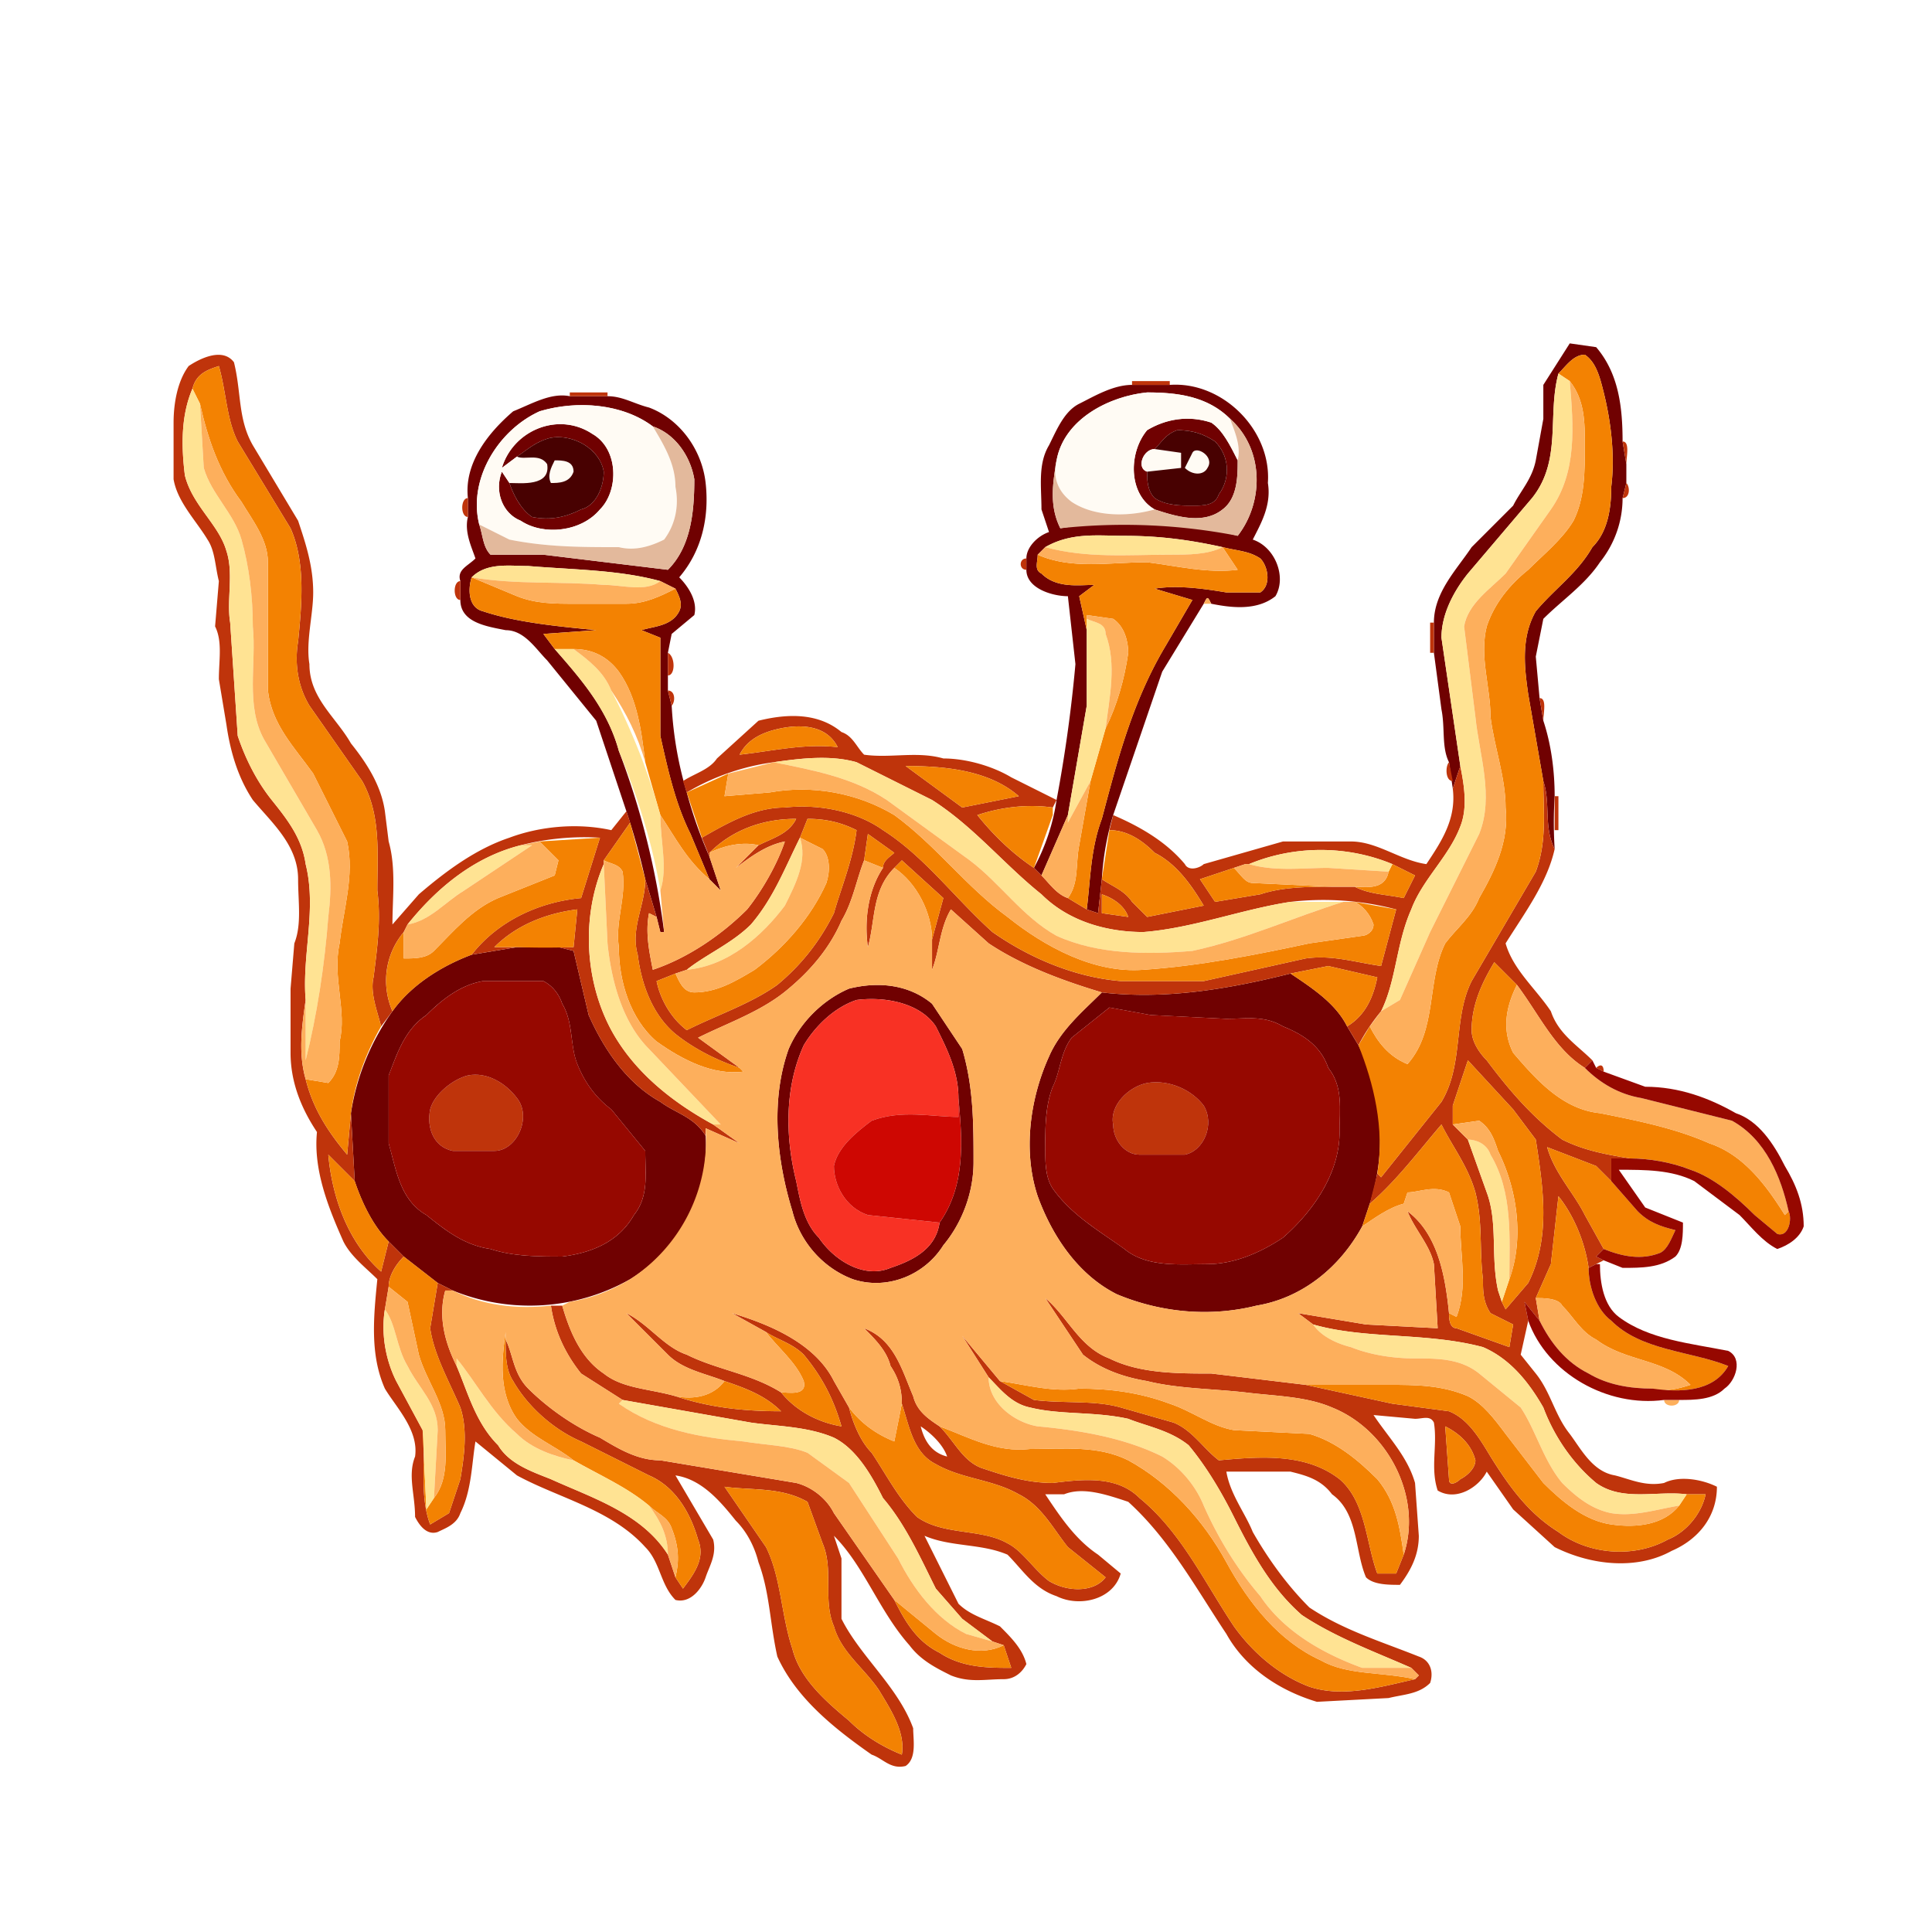 <svg xmlns="http://www.w3.org/2000/svg" width="512" height="512" viewBox="0 0 512 512"><g fill="#700101"><path d="M416 91l7 1c6 7 7 16 7 25l1 6v5l-1 4c0 6-2 12-6 17-4 6-10 10-15 15l-2 10 1 11 1 6c2 6 3 13 3 20a113 113 0 000 14c-3-6-1-12-3-18l-4-23c-1-7-2-15 2-22 5-6 11-10 15-17 4-4 5-10 5-16 1-8 0-17-2-25-1-4-2-8-5-10-3 0-5 3-7 5-3 11 1 23-7 33l-17 20c-4 5-7 11-7 17l5 34-2 6a6838 6838 0 01-1-7c-2-4-1-9-2-14l-2-15v-8c0-8 6-14 10-20l11-11c2-4 5-7 6-12l2-11v-9l7-11zM286 107c4-2 9-5 14-5h10c14-1 27 12 26 26 1 6-2 11-4 15 6 2 9 10 6 15-5 4-12 3-17 2-1-2-1-2-2 0l-11 18-13 38a74 74 0 00-3 17l-1 9-3-1c1-8 1-16 4-24 4-15 8-31 17-46l7-12-10-3c6-1 13 0 19 1h9c3-2 2-7 0-9-3-2-6-2-10-3-9-2-17-3-26-3-7 0-14-1-21 3l-2 2c0 2-1 4 1 5 4 4 10 3 14 3l-4 3 2 9v20l-5 29-7 16-2-2a54 54 0 006-18 376 376 0 005-36l-2-18c-4 0-11-2-11-7v-3c0-3 3-6 6-7l-2-6c0-6-1-12 2-17 2-4 4-9 8-11m-6 15c-1 6-2 12 1 18l13-2c11 0 23 1 34 4 7-9 7-23-2-31-6-6-14-7-22-7-10 1-22 7-24 18zM136 109c5-2 10-5 15-4h10c4 0 7 2 11 3 8 3 14 11 15 20s-1 18-7 25c2 2 5 6 4 10l-6 5-1 5v10l1 4a98 98 0 004 23 116 116 0 006 17l3 9-3-3-5-12c-4-8-6-17-8-26v-26l-5-2c3-1 8-1 10-5 1-2 0-4-1-6l-4-2c-11-3-23-3-35-4-5 0-11-1-15 3-1 3-1 8 3 9 9 3 20 4 30 5l-14 1 3 4c7 8 14 16 17 27a209 209 0 0112 48h-1l-1-4-3-10a186 186 0 00-5-18l-8-24-13-16c-3-3-6-8-11-8-5-1-12-2-12-8v-5c-1-3 2-4 4-6-1-3-3-7-2-11v-5c-1-9 5-17 12-23m7 0c-11 5-19 18-16 30 1 3 1 6 3 8h14l33 4c6-6 7-15 7-24-1-6-5-12-11-14-8-6-20-7-30-4z"/><path d="M304 114c5-3 11-4 17-2 3 2 5 6 7 10 0 4 0 10-4 13-5 4-12 2-18 0-7-4-7-15-2-21m2 5c-3 0-5 5-2 6 0 2 0 5 2 7 3 2 7 2 10 2s6 0 7-3c3-4 3-10-1-14-3-2-6-3-10-3-3 1-4 3-6 5zM133 124c3-10 15-15 24-9 7 4 7 15 2 20-5 6-15 7-21 3-5-2-7-8-5-13l2 3c1 3 3 7 6 9 5 1 9 0 13-2 4-1 6-6 6-10-1-6-8-10-14-9-4 1-6 3-9 5l-4 3zM137 251h11l4 1 4 17c4 9 10 18 19 23 4 3 9 4 12 9 1 15-7 30-20 38a54 54 0 01-47 3l-4-2-9-7-4-4c-4-4-7-10-9-16l-1-18a63 63 0 0111-27c5-7 13-12 21-15l12-2m-9 9c-6 1-11 5-15 9-6 4-8 11-10 16v18c2 7 3 15 10 19 5 4 10 8 17 9 6 2 13 2 19 2 8-1 15-4 19-11 4-5 3-11 3-17l-9-11c-4-3-7-7-9-12s-1-11-4-16c-1-3-3-5-5-6h-16zM292 263c17 2 34-1 50-5 6 4 12 8 15 14l3 5a56 56 0 013 42l-2 6c-6 11-16 19-28 21-12 3-25 2-37-3-10-5-17-15-21-26-4-12-2-26 3-37 3-7 9-12 14-17m2 4l-10 8c-3 4-3 9-5 13-2 5-2 11-2 16 0 4 0 8 2 11 5 7 12 11 19 16 6 5 15 4 22 4s14-3 20-7c8-7 15-17 15-28 0-6 1-12-3-17-2-6-7-9-12-11-5-3-10-2-15-2l-20-1-11-2zM225 262c8-2 16-1 22 4l8 12c3 10 3 20 3 30 0 8-3 16-8 22-5 8-15 12-24 9-8-3-14-10-16-18-4-13-6-29-1-43 3-7 9-13 16-16m2 3c-6 2-11 7-14 12-5 11-5 24-2 36 1 5 2 11 6 15 4 6 12 11 19 8 6-2 12-5 13-12 7-10 6-22 5-33 0-7-3-13-6-19-4-6-13-8-21-7z"/></g><g fill="#bf340b"><path d="M50 97c3-2 9-5 12-1 2 8 1 15 5 22l12 20c2 6 4 12 4 19 0 6-2 13-1 19 0 9 7 14 11 21 4 5 8 11 9 18l1 8c2 7 1 15 1 22l7-8c7-6 15-12 24-15 8-3 18-4 27-2l4-5 1 3-7 10v1c-6 14-5 31 2 44 6 11 16 19 27 25l7 5-9-4v2c-3-5-8-6-12-9-9-5-15-14-19-23l-4-17-4-1h4l1-10c-8 1-16 4-22 10h6l-12 2c7-9 18-14 29-15l5-16a68 68 0 00-21 2c-12 3-22 11-30 21l-1 2c-5 6-6 14-3 21l-3 4c-1-4-3-9-2-13 1-8 2-15 1-23 0-10 1-20-4-29l-14-20c-3-5-4-11-3-17 1-10 2-21-2-30l-14-23c-3-6-3-13-5-20-3 1-6 2-7 6-3 7-3 15-2 23 2 8 9 13 11 20 2 6 0 13 1 19l2 30c2 6 5 12 9 17s8 10 9 17c3 12-1 24 0 36-1 7-2 14 0 21 2 8 6 14 11 20l1-11 1 18-7-7c1 11 5 23 14 31l2-8 4 4c-2 2-4 5-4 8l-1 6c-1 6 0 13 3 19l7 13c1 8-1 17 2 25l5-3 3-9c1-6 2-13 0-19-3-7-7-14-8-21l2-12 4 2h-2c-2 7 0 14 3 20 3 7 5 15 11 21 3 5 9 7 14 9 11 5 24 9 31 20l2 6 2 3c3-4 6-8 4-13-2-7-6-14-13-17l-18-9c-7-3-14-9-18-16-2-3-2-7-2-11 2 4 2 9 6 13 5 5 12 10 19 13 5 3 10 6 16 6l18 3 18 3c4 1 8 4 10 8l16 23c3 6 6 11 12 14 6 4 13 4 19 4l-2-6-3-1-8-6-7-8c-4-8-8-17-14-24-3-6-7-13-13-16-7-3-15-3-22-4l-34-6-11-7c-4-5-7-11-8-18a73 73 0 003 0c2 7 5 14 11 18 5 4 12 4 19 6 9 3 18 4 28 4-4-4-9-6-15-8-5-2-11-3-15-7l-11-11c6 3 10 9 16 11 8 4 17 5 25 10 4 5 10 8 16 9-2-7-5-13-10-19-3-3-7-4-10-6l-9-5c10 3 22 8 27 18l4 7c1 4 3 9 6 12 4 6 7 12 12 17 7 5 17 3 24 7 4 2 7 7 11 10 5 3 12 3 15-1l-10-8c-4-5-7-11-13-14-7-4-15-4-22-8-6-3-7-10-9-16 0-4-1-7-3-10-1-4-4-7-7-10 8 3 10 11 13 18 1 4 4 6 7 8 4 4 6 9 11 11 6 2 12 4 19 4 8-1 17-2 23 4 11 9 17 22 25 34 5 7 12 13 20 16 9 3 19 0 28-2l1-1-2-2c-9-4-20-8-29-14-8-7-13-16-18-26-3-6-7-13-12-19-5-4-11-5-16-7-9-2-18-1-26-3-5-1-8-5-11-8l-7-11 10 12 9 5c8 1 16 0 23 2l14 4c5 2 8 7 12 10 11-1 23-2 32 5 7 6 7 17 10 25h5l2-5c5-15-4-33-19-39-7-3-15-3-23-4-9-1-18-1-26-3-6-1-12-3-17-7l-10-15c6 5 9 13 17 16 8 4 18 4 27 4l25 3 23 5 15 2c5 2 8 7 11 12 5 8 10 15 18 20 8 6 20 7 29 2 5-2 9-7 10-12h-5c-8-1-17 2-24-3-6-5-11-12-14-20-4-7-9-13-16-16-15-4-31-2-45-6l-4-3 18 3 19 1-1-17c-1-5-5-9-7-14 8 6 10 17 11 27 0 1 0 4 2 4l14 5 1-6-6-3c-2-3-2-6-2-9-1-8 0-15-2-23-2-7-6-12-9-18-6 7-12 15-19 21l2-8 1 1 16-20c6-10 3-22 8-32l17-29c3-8 2-16 2-24 2 6 0 12 3 18-2 9-8 17-13 25 2 7 8 12 12 18 2 6 7 9 11 13l-2 2c-8-5-12-14-18-22l-6-6c-3 5-6 11-6 18 0 3 2 6 4 8 6 8 12 15 20 21 6 3 12 4 18 5h-5v6l-4-4-13-5c2 7 7 12 10 18l5 9-2 2 2 1-2 1-2 1c-1-7-4-14-8-19l-2 18-4 9 1 6-4-5 1 5-2 9 4 5c4 5 5 11 9 16 3 4 6 10 12 11 4 1 8 3 13 2 4-2 10-1 14 1 0 8-5 14-12 17-9 5-21 4-31-1l-11-10-7-10c-2 4-8 8-13 5-2-6 0-12-1-18-1-2-3-1-5-1l-11-1c4 6 9 11 11 18l1 14c0 5-2 9-5 13-3 0-7 0-9-2-3-7-2-17-9-22-3-4-7-5-11-6h-17c1 6 5 11 7 16 4 7 9 14 15 20 9 6 19 9 29 13 3 1 4 4 3 7-3 3-7 3-11 4l-19 1c-10-3-19-9-24-18-8-12-15-25-26-35-6-2-12-4-17-2h-5c4 6 8 12 14 16l6 5c-2 7-11 9-17 6-6-2-9-7-13-11-7-3-15-2-22-5l9 18c3 3 7 4 11 6 3 3 6 6 7 10-1 2-3 4-6 4-5 0-9 1-14-1-4-2-8-4-11-8-8-9-12-21-20-29l2 6v16c5 10 15 18 19 29 0 3 1 8-2 10-4 1-6-2-9-3-10-7-20-15-25-26-2-9-2-17-5-25-1-4-3-8-6-11-4-5-9-11-16-12l10 17c1 4-1 7-2 10s-4 7-8 6c-4-4-4-10-8-14-9-10-23-13-34-19l-11-9c-1 6-1 13-4 19-1 3-4 4-6 5-3 1-5-2-6-4 0-6-2-11 0-16 1-7-5-13-8-18-4-9-3-19-2-29-3-3-7-6-9-10-4-9-8-19-7-29-4-6-7-13-7-21v-17l1-12c2-5 1-11 1-17 0-9-7-15-12-21-4-6-6-13-7-20l-2-12c0-5 1-10-1-14l1-12c-1-4-1-8-3-11-3-5-8-10-9-16v-15c0-5 1-11 4-15m339 184l-4 12v5l4 4 5 14c3 8 1 17 3 26l1 3 1 2 6-7c6-12 4-25 2-38l-6-8-12-13m-145 97c1 4 3 7 7 8-1-3-4-6-7-8m139 0l1 14c0 2 2 1 3 0 2-1 4-3 4-5-1-4-4-7-8-9m-191 16l11 16c4 8 4 18 7 27 2 8 9 14 15 19 4 4 9 7 14 9 1-6-3-12-6-17-4-6-10-10-12-17-3-7 0-15-3-22l-4-11c-7-4-15-3-22-4zM300 101h10v1h-10v-1zM151 104h10v1h-10v-1zM430 117c2 0 1 4 1 6l-1-6zM430 132l1-4c1 1 1 4-1 4z"/><path d="M124 137c-2 0-2-5 0-5v5zM272 151c-2 0-2-3 0-3v3zM122 159c-2 0-2-5 0-5v5zM379 165h1v8h-1v-8zM177 179v-6c2 1 2 6 0 6zM285 176v0zM177 183c2 0 2 3 1 4l-1-4zM408 185c2 0 1 4 1 6l-1-6zM201 191c8-2 16-2 22 3 3 1 4 4 6 6 7 1 14-1 21 1 6 0 13 2 18 5l12 6a253 253 0 01-1 2c-7-1-14 0-20 2 4 5 9 10 15 14l2 2c2 2 4 5 7 6l5 3 3 1 1-9c3 2 6 3 8 6l4 4 15-3c-3-5-7-11-13-14-3-3-7-6-12-6l1-4c7 3 14 7 19 13 1 2 4 1 5 0l21-6h18c7 0 13 5 20 6 4-6 8-12 7-20l2-6c1 5 2 11 0 16-3 8-10 14-13 22-4 9-4 19-8 27a51 51 0 00-6 9l-3-5c5-3 7-8 8-13l-13-3-10 2c-16 4-33 7-50 5-10-3-21-7-30-13l-10-9c-3 5-3 11-5 16v-8l3-11-11-10-2 2c-6 6-5 14-7 21-1-7 0-15 4-21 0-2 2-3 3-4l-7-5-1 7c-2 5-3 11-6 16-3 7-8 13-14 18-7 6-16 9-24 13l11 8c-6-2-12-5-17-9-6-5-9-13-10-21-2-7 2-13 2-20l3 10-2-1c-1 5 0 10 1 15 9-3 18-9 25-16 4-5 8-12 10-18-5 1-9 4-13 7l6-6c4-2 8-3 10-7-9 0-17 3-23 9v1l-2-5c7-4 14-8 22-8 9-1 19 1 26 6 11 7 19 18 29 27 10 7 22 12 34 13h22l27-6c7-1 13 1 20 2l4-15a76 76 0 00-28-2c-13 2-26 7-39 8-10 0-20-3-27-10-10-8-18-18-29-25l-20-10c-7-2-15-1-22 0a61 61 0 00-23 8l-1-3c3-2 7-3 9-6l11-10m-5 9c9-1 17-3 26-2-3-6-10-6-15-5s-9 3-11 7m44 3l15 11 15-3c-8-7-20-8-30-8m-26 14l-2 5c-4 8-7 16-13 23-5 5-12 8-17 12l-3 1-5 2c1 5 4 10 8 13 8-4 17-7 24-12 6-5 11-11 15-19 2-7 5-14 6-22-4-2-8-3-13-3m117 12h-1l-3 1-9 3 4 6 12-2c6-2 13-2 19-2h6c4 2 8 2 13 3l3-6-6-3c-12-5-26-5-38 0m-39 8v5l7 1c-1-3-4-5-7-6z"/><path d="M384 202l1 5c-2 0-2-4-1-5zM412 211h1v9h-1v-9zM423 283c1-1 2-1 2 1l-2-1zM124 285c5-1 10 2 13 6 4 5 0 14-6 14h-11c-5-1-7-6-6-11 1-4 6-8 10-9zM304 287c6-1 12 2 15 6 3 5 0 12-5 13h-12c-4 0-7-4-7-8-1-5 4-10 9-11z"/></g><g fill="#f38202"><path d="M413 99c2-2 4-5 7-5 3 2 4 6 5 10 2 8 3 17 2 25 0 6-1 12-5 16-4 7-10 11-15 17-4 7-3 15-2 22l4 23c0 8 1 16-2 24l-17 29c-5 10-2 22-8 32l-16 20-1-1c2-12-1-24-5-34l3-5c2 4 5 8 10 10 8-9 5-22 10-32 3-4 7-7 9-12 4-7 8-15 7-24 0-8-3-16-4-24 0-8-3-16-1-24 2-6 6-11 11-15 4-4 9-8 12-13 3-6 3-13 3-20 0-6 0-12-4-17l-3-2zM51 103c1-4 4-5 7-6 2 7 2 14 5 20l14 23c4 9 3 20 2 30-1 6 0 12 3 17l14 20c5 9 4 19 4 29 1 8 0 15-1 23-1 4 1 9 2 13-4 7-7 15-8 23l-1 11c-5-6-9-12-11-20l6 1c3-3 3-7 3-11 2-8-2-17 0-26 1-9 4-18 2-27l-9-18c-5-7-11-13-12-22v-34c0-6-4-11-7-16-6-8-9-17-11-26l-2-4zM324 145c4 1 7 1 10 3 2 2 3 7 0 9h-9c-6-1-13-2-19-1l10 3-7 12c-9 15-13 31-17 46-3 8-3 16-4 24l-5-3c3-4 2-9 3-14l3-17 4-14c3-6 5-13 6-20 0-3-1-7-4-9l-7-1v4l-2-9 4-3c-4 0-10 1-14-3-2-1-1-3-1-5 9 4 19 2 29 2 8 1 16 3 24 2l-4-6zM128 162c-4-1-4-6-3-9l12 5c5 2 10 2 15 2h14c5 0 9-2 13-4 1 2 2 4 1 6-2 4-7 4-10 5l5 2v26c2 9 4 18 8 26l5 12c-6-5-9-11-13-17l-4-14c-1-8-2-17-7-24-3-4-7-6-12-6h-5l-3-4 14-1c-10-1-21-2-30-5zM196 200c2-4 6-6 11-7s12-1 15 5c-9-1-17 1-26 2zM240 203c10 0 22 1 30 8l-15 3-15-11z"/><path d="M182 210l11-5-1 6 12-1c11-2 23 0 33 6 11 8 19 19 30 27 10 8 23 15 36 14 15-1 30-4 44-7l14-2c1 0 3-1 3-3-1-3-3-5-5-6l11 2-4 15c-7-1-13-3-20-2l-27 6h-22c-12-1-24-6-34-13-10-9-18-20-29-27-7-5-17-7-26-6-8 0-15 4-22 8l-4-12z"/><path d="M259 216c6-2 13-3 20-2v2l-5 14c-6-4-11-9-15-14zM188 226c6-6 14-9 23-9-2 4-6 5-10 7-4-1-9 0-13 2zM214 217c5 0 9 1 13 3-1 8-4 15-6 22-4 8-9 14-15 19-7 5-16 8-24 12-4-3-7-8-8-13l5-2c1 2 2 5 5 5 6 0 11-3 16-6 8-6 15-14 19-23 1-3 1-7-1-9l-6-3 2-5z"/><path d="M160 228l7-10 4 15c0 7-4 13-2 20 1 8 4 16 10 21 5 4 11 7 17 9l1 1c-8 1-16-3-23-8-7-6-10-16-10-25-1-7 2-13 1-20-1-2-3-2-5-3zM294 220c5 0 9 3 12 6 6 3 10 9 13 14l-15 3-4-4c-2-3-5-4-8-6l2-13zM143 223l16-1-5 16c-11 1-22 6-29 15-8 3-16 8-21 15-3-7-2-15 3-21v7c3 0 6 0 8-2 5-5 10-11 17-14l15-6 1-4-5-5zM230 221l7 5c-1 1-3 2-3 4l-5-2 1-7zM237 230l2-2 11 10-3 11c0-7-4-15-10-19zM369 229l6 3-3 6c-5-1-9-1-13-3 3 0 8 1 9-4l1-2zM318 233l9-3c2 2 3 4 5 4l21 1c-6 0-13 0-19 2l-12 2-4-6zM292 237c3 1 6 3 7 6l-7-1v-5z"/><path d="M131 251c6-6 14-9 22-10l-1 10a218 218 0 01-15 0h-6zM396 255l6 6c-3 6-4 12-1 18 6 7 13 15 23 16 10 2 20 4 29 8 9 3 15 11 20 19l1-1c1 2 0 7-3 6l-6-5c-5-5-11-10-17-12-5-2-11-3-16-3-6-1-12-2-18-5-8-6-14-13-20-21-2-2-4-5-4-8 0-7 3-13 6-18zM342 258l10-2 13 3c-1 5-3 10-8 13-3-6-9-10-15-14zM389 281l12 13 6 8c2 13 4 26-2 38l-6 7-1-2 2-6c4-11 2-24-3-34-1-3-2-6-5-8l-7 1v-5l4-12z"/><path d="M363 319c7-6 13-14 19-21 3 6 7 11 9 18 2 8 1 15 2 23 0 3 0 6 2 9l6 3-1 6-14-5c-2 0-2-3-2-4l2 1c3-8 1-16 1-24l-3-9c-4-2-8 0-11 0l-1 3c-4 1-8 4-11 6l2-6zM410 304l13 5 4 4 7 8c3 3 6 4 10 5-1 2-2 5-4 6-5 2-10 1-15-1l-5-9c-3-6-8-11-10-18zM87 306l7 7c2 6 5 12 9 16l-2 8c-9-8-13-20-14-31z"/><path d="M413 317c4 5 7 12 8 19 0 5 2 11 6 14 8 8 21 8 31 12-4 7-13 7-20 6 3 1 7 0 10-1-7-7-17-6-25-12-4-2-6-6-9-9-1-2-5-2-7-2l4-9 2-18zM103 341c0-3 2-6 4-8l9 7-2 12c1 7 5 14 8 21 2 6 1 13 0 19l-3 9-5 3c-3-8-1-17-2-25l1 21 2-3c4-5 3-12 3-18 0-7-5-13-7-20l-3-14-5-4zM134 353v2c0 4 0 8 2 11 4 7 11 13 18 16l18 9c7 3 11 10 13 17 2 5-1 9-4 13l-2-3c1-4 1-8-1-13-1-3-4-4-6-6-6-5-13-8-20-12-5-4-11-6-15-11-5-7-4-16-3-23zM203 353c3 2 7 3 10 6 5 6 8 12 10 19-6-1-12-4-16-9 2 0 7 1 6-3-2-5-7-9-10-13zM265 366c7 1 14 3 21 2 8 0 16 1 24 4 6 2 11 6 17 7l20 1c7 2 13 7 18 12 5 6 6 13 7 20l-2 5h-5c-3-8-3-19-10-25-9-7-21-6-32-5-4-3-7-8-12-10l-14-4c-7-2-15-1-23-2l-9-5zM192 366c6 2 11 4 15 8-10 0-19-1-28-4 5 1 10 0 13-4zM346 367h22c7 0 14 0 21 3 4 2 7 6 10 10l10 13c5 5 11 10 18 11s14 0 18-5l2-3h5c-1 5-5 10-10 12-9 5-21 4-29-2-8-5-13-12-18-20-3-5-6-10-11-12l-15-2-23-5zM239 372c2 6 3 13 9 16 7 4 15 4 22 8 6 3 9 9 13 14l10 8c-3 4-10 4-15 1-4-3-7-8-11-10-7-4-17-2-24-7-5-5-8-11-12-17-3-3-5-8-6-12 3 4 7 7 12 9l2-10z"/><path d="M249 378c8 3 15 7 24 6 9 0 18-1 26 3 11 6 20 16 26 27s14 21 25 26c7 4 16 3 25 5-9 2-19 5-28 2-8-3-15-9-20-16-8-12-14-25-25-34-6-6-15-5-23-4-7 0-13-2-19-4-5-2-7-7-11-11zM383 378c4 2 7 5 8 9 0 2-2 4-4 5-1 1-3 2-3 0l-1-14zM192 394c7 1 15 0 22 4l4 11c3 7 0 15 3 22 2 7 8 11 12 17 3 5 7 11 6 17-5-2-10-5-14-9-6-5-13-11-15-19-3-9-3-19-7-27l-11-16zM237 424l11 9c5 4 12 6 18 3l2 6c-6 0-13 0-19-4-6-3-9-8-12-14z"/></g><g fill="#ffe393"><path d="M406 132c8-10 4-22 7-33l3 2c1 12 2 24-5 34l-12 17c-4 4-10 8-11 14l3 24c1 10 5 21 1 31l-13 26-8 18-5 3c4-8 4-18 8-27 3-8 10-14 13-22 2-5 1-11 0-16l-5-34c0-6 3-12 7-17l17-20zM51 103l2 4 1 17c2 7 8 12 10 19s3 15 3 23c1 10-2 21 3 30l14 24c4 7 4 15 3 23-1 13-3 26-6 38v-16c-1-12 3-24 0-36-1-7-5-12-9-17s-7-11-9-17l-2-30c-1-6 1-13-1-19-2-7-9-12-11-20-1-8-1-16 2-23zM277 145c7-4 14-3 21-3 9 0 17 1 26 3-4 2-9 2-14 2-11 0-22 1-33-2zM125 153c4-4 10-3 15-3 12 1 24 1 35 4-4 3-10 1-15 1-12-1-23 0-35-2zM288 164c2 1 5 1 5 4 3 8 1 17 0 25l-4 14-6 11v-2l5-29v-20-3zM147 172h5c4 3 8 6 10 11a172 172 0 0113 33c0 7 2 14 0 20-2-12-6-25-11-37-3-11-10-19-17-27zM205 202c7-1 15-2 22 0l20 10c11 7 19 17 29 25 7 7 17 10 27 10 13-1 26-6 39-8h14c-13 4-26 10-40 13-12 1-25 1-36-4-9-5-15-14-23-20l-22-16c-9-6-20-8-30-10zM212 222c2 6-1 12-4 18-6 8-15 16-26 17 5-4 12-7 17-12 6-7 9-15 13-23zM108 245c8-10 18-18 30-21h3l-18 12c-5 3-9 8-15 9zM331 229c12-5 26-5 38 0l-1 2-16-1c-7 0-14 1-21-1zM162 273c-7-13-8-30-2-44l1 21c1 10 4 21 11 28l19 20h-2c-11-6-21-14-27-25zM389 302c2 0 5 1 6 4 6 10 5 22 5 33l-2 6-1-3c-2-9 0-18-3-26l-5-14zM102 347c3 4 3 10 6 15 3 6 8 10 8 17l-1 18-2 3-1-21-7-13c-3-6-4-13-3-19zM358 357c-4-1-8-3-10-6 14 4 30 2 45 6 7 3 12 9 16 16 3 8 8 15 14 20 7 5 16 2 24 3l-2 3c-6 1-12 3-18 2-5-1-9-4-13-8-5-6-7-14-11-20l-11-9c-5-4-11-4-17-4s-12-1-17-3zM121 360c5 6 9 14 16 20 4 4 10 6 15 7 7 4 14 7 20 12 3 4 5 8 5 13-7-11-20-15-31-20-5-2-11-4-14-9-6-6-8-14-11-21v-2zM275 378c-6-1-13-6-13-13 3 3 6 7 11 8 8 2 17 1 26 3 5 2 11 3 16 7 5 6 9 13 12 19 5 10 10 19 18 26 9 6 20 10 29 14h-13c-11-4-21-10-27-19-6-7-11-15-15-24-2-5-6-10-11-13-10-5-22-7-33-8zM164 372l1-1 34 6c7 1 15 1 22 4 6 3 10 10 13 16 6 7 10 16 14 24l7 8 8 6-7-2c-8-4-14-12-18-20l-13-20-11-8c-5-2-11-2-17-3-11-1-23-3-33-10z"/></g><g fill="#fdaf5c"><path d="M416 101c4 5 4 11 4 17 0 7 0 14-3 20-3 5-8 9-12 13-5 4-9 9-11 15-2 8 1 16 1 24 1 8 4 16 4 24 1 9-3 17-7 24-2 5-6 8-9 12-5 10-2 23-10 32-5-2-8-6-10-10l3-4 5-3 8-18 13-26c4-10 0-21-1-31l-3-24c1-6 7-10 11-14l12-17c7-10 6-22 5-34zM53 107c2 9 5 18 11 26 3 5 7 10 7 16v34c1 9 7 15 12 22l9 18c2 9-1 18-2 27-2 9 2 18 0 26 0 4 0 8-3 11l-6-1c-2-7-1-14 0-21v16c3-12 5-25 6-38 1-8 1-16-3-23l-14-24c-5-9-2-20-3-30 0-8-1-16-3-23s-8-12-10-19l-1-17zM275 147l2-2c11 3 22 2 33 2 5 0 10 0 14-2l4 6c-8 1-16-1-24-2-10 0-20 2-29-2zM125 153c12 2 23 1 35 2 5 0 11 2 15-1l4 2c-4 2-8 4-13 4h-14c-5 0-10 0-15-2l-12-5zM319 160c1-2 1-2 2 0h-2zM288 163l7 1c3 2 4 6 4 9-1 7-3 14-6 20 1-8 3-17 0-25 0-3-3-3-5-4v-1zM152 172c5 0 9 2 12 6 5 7 6 16 7 24-2-7-5-13-9-19-2-5-6-8-10-11zM193 205l12-3c10 2 21 4 30 10l22 16c8 6 14 15 23 20 11 5 24 5 36 4 14-3 27-9 40-13h-14 17c2 1 4 3 5 6 0 2-2 3-3 3l-14 2c-14 3-29 6-44 7-13 1-26-6-36-14-11-8-19-19-30-27-10-6-22-8-33-6l-12 1 1-6z"/><path d="M283 218l6-11-3 17c-1 5 0 10-3 14-3-1-5-4-7-6l7-16v2zM175 216c4 6 7 12 13 17l3 3-3-9v-1c4-2 9-3 13-2l-6 6c4-3 8-6 13-7-2 6-6 13-10 18-7 7-16 13-25 16-1-5-2-10-1-15l2 1 1 4h1l-1-11c2-6 0-13 0-20z"/><path d="M212 222l6 3c2 2 2 6 1 9-4 9-11 17-19 23-5 3-10 6-16 6-3 0-4-3-5-5l3-1c11-1 20-9 26-17 3-6 6-12 4-18zM138 224l5-1 5 5-1 4-15 6c-7 3-12 9-17 14-2 2-5 2-8 2v-7l1-2c6-1 10-6 15-9l18-12h-3z"/><path d="M160 228c2 1 4 1 5 3 1 7-2 13-1 20 0 9 3 19 10 25 7 5 15 9 23 8l-1-1-11-8c8-4 17-7 24-13 6-5 11-11 14-18 3-5 4-11 6-16l5 2c-4 6-5 14-4 21 2-7 1-15 7-21 6 4 10 12 10 19v8c2-5 2-11 5-16l10 9c9 6 20 10 30 13-5 5-11 10-14 17-5 11-7 25-3 37 4 11 11 21 21 26 12 5 25 6 37 3 12-2 22-10 28-21 3-2 7-5 11-6l1-3c3 0 7-2 11 0l3 9c0 8 2 16-1 24l-2-1c-1-10-3-21-11-27 2 5 6 9 7 14l1 17-19-1-18-3 4 3c2 3 6 5 10 6 5 2 11 3 17 3s12 0 17 4l11 9c4 6 6 14 11 20 4 4 8 7 13 8 6 1 12-1 18-2-4 5-11 6-18 5s-13-6-18-11l-10-13c-3-4-6-8-10-10-7-3-14-3-21-3h-22l-25-3c-9 0-19 0-27-4-8-3-11-11-17-16l10 15c5 4 11 6 17 7 8 2 17 2 26 3 8 1 16 1 23 4 15 6 24 24 19 39-1-7-2-14-7-20-5-5-11-10-18-12l-20-1c-6-1-11-5-17-7-8-3-16-4-24-4-7 1-14-1-21-2l-10-12 7 11c0 7 7 12 13 13 11 1 23 3 33 8 5 3 9 8 11 13 4 9 9 17 15 24 6 9 16 15 27 19h13l2 2-1 1c-9-2-18-1-25-5-11-5-19-15-25-26s-15-21-26-27c-8-4-17-3-26-3-9 1-16-3-24-6-3-2-6-4-7-8-3-7-5-15-13-18 3 3 6 6 7 10 2 3 3 6 3 10l-2 10c-5-2-9-5-12-9l-4-7c-5-10-17-15-27-18l9 5c3 4 8 8 10 13 1 4-4 3-6 3-8-5-17-6-25-10-6-2-10-8-16-11l11 11c4 4 10 5 15 7-3 4-8 5-13 4-7-2-14-2-19-6-6-4-9-11-11-18l2-1c6-1 11-3 16-6a44 44 0 0020-40l9 4-7-5h2l-19-20c-7-7-10-18-11-28l-1-21v-1m65 34c-7 3-13 9-16 16-5 14-3 30 1 43 2 8 8 15 16 18 9 3 19-1 24-9 5-6 8-14 8-22 0-10 0-20-3-30l-8-12c-6-5-14-6-22-4zM327 230l3-1h1c7 2 14 1 21 1l16 1c-1 5-6 4-9 4h-6l-21-1c-2 0-3-2-5-4zM401 279c-3-6-2-12 1-18 6 8 10 17 18 22 4 4 9 7 15 8l24 6c9 5 13 15 15 24l-1 1c-5-8-11-16-20-19-9-4-19-6-29-8-10-1-17-9-23-16z"/><path d="M385 298l7-1c3 2 4 5 5 8 5 10 7 23 3 34 0-11 1-23-5-33-1-3-4-4-6-4l-4-4zM103 341l5 4 3 14c2 7 7 13 7 20 0 6 1 13-3 18l1-18c0-7-5-11-8-17-3-5-3-11-6-15l1-6zM118 342h2c8 4 17 5 26 4 1 7 4 13 8 18l11 7-1 1c10 7 22 9 33 10 6 1 12 1 17 3l11 8 13 20c4 8 10 16 18 20l7 2 3 1c-6 3-13 1-18-3l-11-9-16-23c-2-4-6-7-10-8l-18-3-18-3c-6 0-11-3-16-6-7-3-14-8-19-13-4-4-4-9-6-13v-2c-1 7-2 16 3 23 4 5 10 7 15 11-5-1-11-3-15-7-7-6-11-14-16-20v2c-3-6-5-13-3-20zM407 344c2 0 6 0 7 2 3 3 5 7 9 9 8 6 18 5 25 12-3 1-7 2-10 1-6 0-12-1-17-4-6-3-10-8-13-14l-1-6zM441 371h4c0 2-4 2-4 0zM172 399c2 2 5 3 6 6 2 5 2 9 1 13l-2-6c0-5-2-9-5-13z"/></g><g fill="#fffbf4"><path d="M280 122c2-11 14-17 24-18 8 0 16 1 22 7 1 3 3 7 2 11-2-4-4-8-7-10-6-2-12-1-17 2-5 6-5 17 2 21-7 2-16 2-22-2-4-3-5-7-4-11zM143 109c10-3 22-2 30 4 3 5 6 10 6 16 1 5 0 10-3 14-4 2-8 3-12 2-10 0-19 0-29-2l-8-4c-3-12 5-25 16-30m-10 15l4-3c2 1 6-1 8 2 1 6-7 5-10 5l-2-3c-2 5 0 11 5 13 6 4 16 3 21-3 5-5 5-16-2-20-9-6-21-1-24 9z"/><path d="M304 125c-3-1-1-6 2-6l7 1v4l-9 1zM316 120c1-2 6 1 4 4-1 2-4 2-6 0l2-4zM147 122c2 0 5 0 5 3-1 3-4 3-6 3-1-2 0-4 1-6z"/></g><g fill="#e3b99c"><path d="M326 111c9 8 9 22 2 31a157 157 0 00-47-2c-3-6-2-12-1-18-1 4 0 8 4 11 6 4 15 4 22 2 6 2 13 4 18 0 4-3 4-9 4-13 1-4-1-8-2-11zM173 113c6 2 10 8 11 14 0 9-1 18-7 24l-33-4h-14c-2-2-2-5-3-8l8 4c10 2 19 2 29 2 4 1 8 0 12-2 3-4 4-9 3-14 0-6-3-11-6-16z"/></g><g fill="#480101"><path d="M306 119c2-2 3-4 6-5 4 0 7 1 10 3 4 4 4 10 1 14-1 3-4 3-7 3s-7 0-10-2c-2-2-2-5-2-7l9-1v-4l-7-1m10 1l-2 4c2 2 5 2 6 0 2-3-3-6-4-4zM146 116c6-1 13 3 14 9 0 4-2 9-6 10-4 2-8 3-13 2-3-2-5-6-6-9 3 0 11 1 10-5-2-3-6-1-8-2 3-2 5-4 9-5m1 6c-1 2-2 4-1 6 2 0 5 0 6-3 0-3-3-3-5-3z"/></g><g fill="#960800"><path d="M128 260h16c2 1 4 3 5 6 3 5 2 11 4 16s5 9 9 12l9 11c0 6 1 12-3 17-4 7-11 10-19 11-6 0-13 0-19-2-7-1-12-5-17-9-7-4-8-12-10-19v-18c2-5 4-12 10-16 4-4 9-8 15-9m-4 25c-4 1-9 5-10 9-1 5 1 10 6 11h11c6 0 10-9 6-14-3-4-8-7-13-6zM294 267l11 2 20 1c5 0 10-1 15 2 5 2 10 5 12 11 4 5 3 11 3 17 0 11-7 21-15 28-6 4-13 7-20 7s-16 1-22-4c-7-5-14-9-19-16-2-3-2-7-2-11 0-5 0-11 2-16 2-4 2-9 5-13l10-8m10 20c-5 1-10 6-9 11 0 4 3 8 7 8h12c5-1 8-8 5-13-3-4-9-7-15-6zM422 281l1 2 2 1 11 4c9 0 17 3 24 7 6 2 10 8 13 14 3 5 5 10 5 16-1 3-4 5-7 6-4-2-7-6-10-9l-12-9c-6-3-13-3-20-3l7 10 10 4c0 3 0 7-2 9-4 3-9 3-14 3l-5-2-2-1 2-2c5 2 10 3 15 1 2-1 3-4 4-6-4-1-7-2-10-5l-7-8v-6h5c5 0 11 1 16 3 6 2 12 7 17 12l6 5c3 1 4-4 3-6-2-9-6-19-15-24l-24-6c-6-1-11-4-15-8l2-2zM421 336l2-1h1c0 5 1 11 5 14 8 6 19 7 29 9 4 2 2 8-1 10-3 3-8 3-12 3h-4c-15 2-31-7-36-21l-1-5 4 5c3 6 7 11 13 14 5 3 11 4 17 4 7 1 16 1 20-6-10-4-23-4-31-12-4-3-6-9-6-14z"/></g><path fill="#f83124" d="M227 265c8-1 17 1 21 7 3 6 6 12 6 19v5c-7 0-15-2-23 1-4 3-9 7-10 12 0 5 3 11 9 13l19 2c-1 7-7 10-13 12-7 3-15-2-19-8-4-4-5-10-6-15-3-12-3-25 2-36 3-5 8-10 14-12z"/><path fill="#ce0702" d="M254 291c1 11 2 23-5 33l-19-2c-6-2-9-8-9-13 1-5 6-9 10-12 8-3 16-1 23-1v-5z"/></svg>